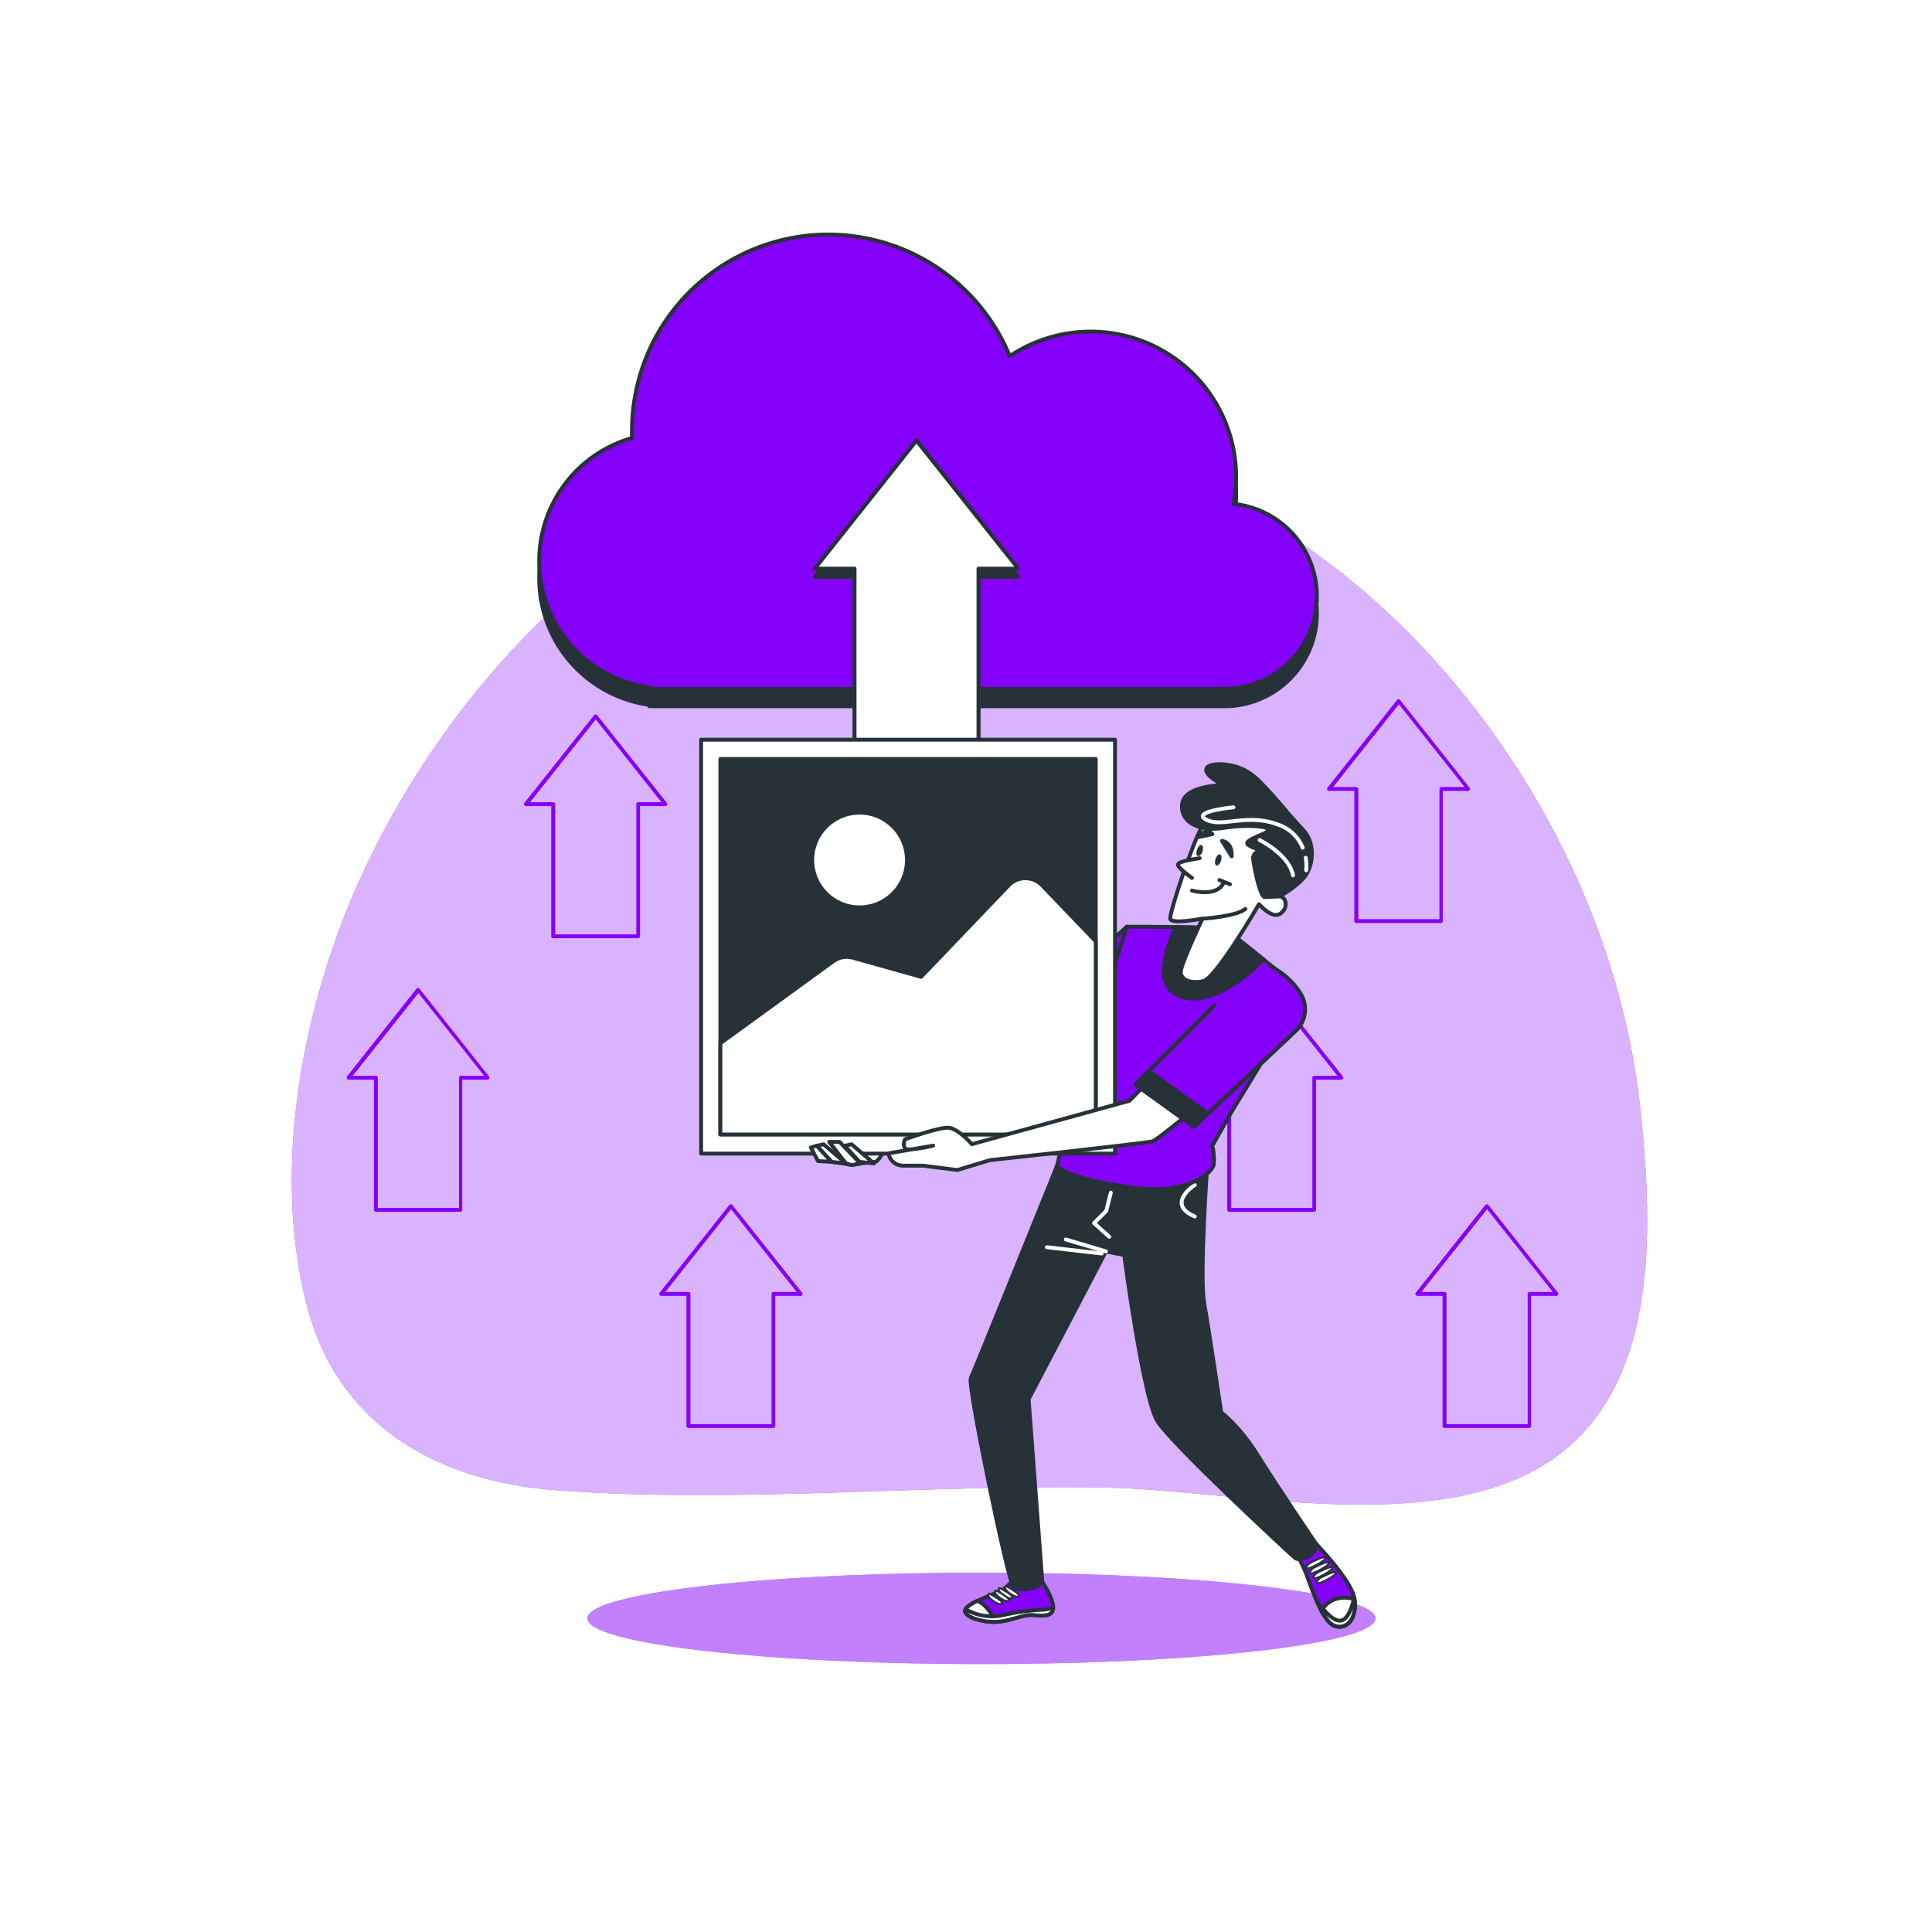 <svg class="animated" id="freepik_stories-image-upload" xmlns="http://www.w3.org/2000/svg" viewBox="0 0 500 500" version="1.1" xmlns:xlink="http://www.w3.org/1999/xlink" xmlns:svgjs="http://svgjs.com/svgjs"><style>svg#freepik_stories-image-upload:not(.animated) .animable {opacity: 0;}svg#freepik_stories-image-upload.animated #freepik--background-simple--inject-72 {animation: 1.5s Infinite  linear shake;animation-delay: 0s;}svg#freepik_stories-image-upload.animated #freepik--Arrows--inject-72 {animation: 1.5s Infinite  linear shake;animation-delay: 0s;}svg#freepik_stories-image-upload.animated #freepik--Floor--inject-72 {animation: 1.5s Infinite  linear shake;animation-delay: 0s;}svg#freepik_stories-image-upload.animated #freepik--Cloud--inject-72 {animation: 1.5s Infinite  linear shake;animation-delay: 0s;}svg#freepik_stories-image-upload.animated #freepik--Character--inject-72 {animation: 1.5s Infinite  linear shake;animation-delay: 0s;}            @keyframes shake {                10%, 90% {                    transform: translate3d(-1px, 0, 0);                  }                  20%, 80% {                    transform: translate3d(2px, 0, 0);                  }                  30%, 50%, 70% {                    transform: translate3d(-4px, 0, 0);                  }                  40%, 60% {                    transform: translate3d(4px, 0, 0);                  }            }        </style><g id="freepik--background-simple--inject-72" class="animable animator-active" style="transform-origin: 250.899px 250.402px;"><path d="M368.44,167.79C327.25,123.86,264.79,98,205.81,118.61c-49.06,17.12-89.63,59.53-111.69,106.79C78.6,258.66,70,301.75,79.45,338c8.2,31.44,34.4,45.42,64.36,47.66,47.38,3.55,94.93-1.59,142.34-.68,33.65.64,85,13.09,115-6.89,28.35-18.88,26.58-60,23.47-90.17C420,242.91,398.72,200.1,368.44,167.79Z" style="fill: #8400FB; transform-origin: 250.899px 250.402px;" id="elgdp45ojgfsv" class="animable"></path><g id="els9wygs1gg6g"><path d="M368.44,167.79C327.25,123.86,264.79,98,205.81,118.61c-49.06,17.12-89.63,59.53-111.69,106.79C78.6,258.66,70,301.75,79.45,338c8.2,31.44,34.4,45.42,64.36,47.66,47.38,3.55,94.93-1.59,142.34-.68,33.65.64,85,13.09,115-6.89,28.35-18.88,26.58-60,23.47-90.17C420,242.91,398.72,200.1,368.44,167.79Z" style="fill: rgb(255, 255, 255); opacity: 0.7; transform-origin: 250.899px 250.402px;" class="animable" id="ely00cdxb8j5g"></path></g></g><g id="freepik--Arrows--inject-72" class="animable" style="transform-origin: 246.507px 275.264px;"><path d="M119.27,313.61h-22a.5.5,0,0,1-.5-.5v-33.7H90.24a.49.49,0,0,1-.45-.28.51.51,0,0,1,0-.53l18-22.72a.51.51,0,0,1,.78,0l18,22.72a.5.5,0,0,1-.39.81h-6.56v33.7A.5.5,0,0,1,119.27,313.61Zm-21.48-1h21v-33.7a.5.5,0,0,1,.5-.5h6l-17-21.41-17,21.41h6a.5.5,0,0,1,.5.5Z" style="fill: #8400FB; transform-origin: 108.197px 284.654px;" id="elkuaxdehpba" class="animable"></path><path d="M340.11,313.61h-22a.5.5,0,0,1-.5-.5v-33.7h-6.56a.5.5,0,0,1-.39-.81l18.05-22.72a.51.51,0,0,1,.78,0l18.05,22.72a.5.5,0,0,1-.39.81h-6.56v33.7A.5.5,0,0,1,340.11,313.61Zm-21.48-1h21v-33.7a.5.5,0,0,1,.5-.5h6l-17-21.41-17,21.41h6a.5.5,0,0,1,.5.5Z" style="fill: #8400FB; transform-origin: 329.1px 284.654px;" id="el9uvb575s2wu" class="animable"></path><path d="M395.83,369.56h-22a.5.5,0,0,1-.5-.5v-33.7H366.8a.5.5,0,0,1-.39-.81l18-22.71a.51.51,0,0,1,.78,0l18,22.71a.5.5,0,0,1-.39.81h-6.56v33.7A.5.5,0,0,1,395.83,369.56Zm-21.47-1h21v-33.7a.5.5,0,0,1,.5-.5h6l-17-21.41-17,21.41h6a.51.51,0,0,1,.5.5Z" style="fill: #8400FB; transform-origin: 384.8px 340.609px;" id="eloocp881ockc" class="animable"></path><path d="M373,238.88H351a.5.5,0,0,1-.5-.5v-33.7h-6.56a.49.49,0,0,1-.45-.29.51.51,0,0,1,.06-.53l18-22.71a.52.52,0,0,1,.79,0l18,22.71a.51.51,0,0,1-.39.82h-6.56v33.7A.5.5,0,0,1,373,238.88Zm-21.47-1h21v-33.7a.5.5,0,0,1,.5-.5h6l-17-21.42-17,21.42h6a.5.5,0,0,1,.5.5Z" style="fill: #8400FB; transform-origin: 361.944px 209.924px;" id="eld0nakrl5zm4" class="animable"></path><path d="M165.16,242.81h-22a.5.5,0,0,1-.5-.5v-33.7h-6.55a.5.5,0,0,1-.4-.81l18.05-22.72a.51.51,0,0,1,.78,0l18.05,22.72a.5.5,0,0,1-.39.81h-6.56v33.7A.5.5,0,0,1,165.16,242.81Zm-21.48-1h21v-33.7a.5.5,0,0,1,.5-.5h6l-17-21.41-17,21.41h6a.5.5,0,0,1,.5.5Z" style="fill: #8400FB; transform-origin: 154.15px 213.854px;" id="el4nx9toajk82" class="animable"></path><path d="M200.16,369.56h-22a.5.5,0,0,1-.5-.5v-33.7h-6.56a.5.5,0,0,1-.39-.81l18.05-22.71a.51.51,0,0,1,.78,0l18.05,22.71a.5.5,0,0,1-.4.81h-6.55v33.7A.5.5,0,0,1,200.16,369.56Zm-21.48-1h21v-33.7a.5.5,0,0,1,.5-.5h6l-17-21.41-17,21.41h6a.5.5,0,0,1,.5.5Z" style="fill: #8400FB; transform-origin: 189.15px 340.609px;" id="elehlfngmempw" class="animable"></path></g><g id="freepik--Floor--inject-72" class="animable" style="transform-origin: 254px 418.83px;"><ellipse cx="254" cy="418.83" rx="102" ry="11.83" style="fill: #8400FB; transform-origin: 254px 418.83px;" id="eltzptyvtnnbl" class="animable"></ellipse><g id="elho0ifxfppb"><ellipse cx="254" cy="418.83" rx="102" ry="11.83" style="fill: rgb(255, 255, 255); opacity: 0.5; transform-origin: 254px 418.83px;" class="animable" id="eluin94dlutz"></ellipse></g></g><g id="freepik--Cloud--inject-72" class="animable" style="transform-origin: 240.181px 121.738px;"><path d="M319.27,134.91a37.65,37.65,0,0,0-57.94-38.24A50.8,50.8,0,0,0,163.55,116c0,.63,0,1.25,0,1.87a33.07,33.07,0,0,0,4.52,64.56v.35H317.65a24,24,0,0,0,1.62-47.86Z" style="fill: rgb(38, 50, 56); stroke: rgb(38, 50, 56); stroke-linecap: round; stroke-linejoin: round; transform-origin: 240.181px 123.988px;" id="el27lm320i9w9" class="animable"></path><path d="M319.27,130.41a37.65,37.65,0,0,0-57.94-38.24,50.8,50.8,0,0,0-97.78,19.32c0,.63,0,1.25,0,1.87a33.07,33.07,0,0,0,4.52,64.56v.35H317.65a24,24,0,0,0,1.62-47.86Z" style="fill: #8400FB; stroke: rgb(38, 50, 56); stroke-linecap: round; stroke-linejoin: round; transform-origin: 240.181px 119.483px;" id="elty9to7jy9re" class="animable"></path></g><g id="freepik--Character--inject-72" class="animable" style="transform-origin: 266.053px 267.513px;"><path d="M267.4,264.46l-6.29,3.3s-6.89,3-11.39,5.39-26.67,19.48-26.67,19.48l-4.49.3-2.7,1.8s-4.5.9-4.5,1.8.9,1.19,1.8,1.19a17.74,17.74,0,0,0,3.9-1.49s-3.05,4.46-1.85,4.46a46.7,46.7,0,0,1,5.17.83,58.66,58.66,0,0,1,6-.8c1.5,0,5.09-8.09,5.09-8.09s25.77-10.19,29.07-12.59,12.88-8.39,12.88-8.39Z" style="fill: rgb(255, 255, 255); stroke: rgb(38, 50, 56); stroke-linecap: round; stroke-linejoin: round; transform-origin: 242.39px 282.99px;" id="elvtcetsxk2m" class="animable"></path><polygon points="291.59 239.84 263.5 265.36 271.6 274.95 287.18 268.96 292.57 240.19 291.59 239.84" style="fill: #8400FB; stroke: rgb(38, 50, 56); stroke-linecap: round; stroke-linejoin: round; transform-origin: 278.035px 257.395px;" id="elnzcqb6kez6" class="animable"></polygon><polygon points="267.25 261.96 263.5 265.36 271.6 274.95 276.43 273.09 267.25 261.96" style="fill: rgb(38, 50, 56); stroke: rgb(38, 50, 56); stroke-linecap: round; stroke-linejoin: round; transform-origin: 269.965px 268.455px;" id="eleb9f7humgqw" class="animable"></polygon><path d="M340.62,399.53s8.92,9.28,9.83,13.83-1.27,8.56-4.91,7.46-6.92-12.37-7.83-14.37-2-4.19-2-4.19S338.44,398.62,340.62,399.53Z" style="fill: #8400FB; stroke: rgb(38, 50, 56); stroke-linecap: round; stroke-linejoin: round; transform-origin: 343.183px 410.194px;" id="elh21q4336wod" class="animable"></path><path d="M350.53,413.85c.66,4.34-1.49,8-5,7-1.27-.37-2.49-2-3.58-4C344.33,413,348.16,413.21,350.53,413.85Z" style="fill: rgb(255, 255, 255); stroke: rgb(38, 50, 56); stroke-linecap: round; stroke-linejoin: round; transform-origin: 346.299px 417.251px;" id="els7wejad3j7d" class="animable"></path><path d="M340.71,414.22c2,2.73,4.54,5.66,6.46,5.15s2.93-4.12,3.28-6c.9,4.54-1.28,8.52-4.91,7.43C343.76,420.29,342.08,417.34,340.71,414.22Z" style="fill: rgb(255, 255, 255); stroke: rgb(38, 50, 56); stroke-linecap: round; stroke-linejoin: round; transform-origin: 345.681px 417.176px;" id="el7cm8pc4mmdp" class="animable"></path><path d="M338.8,404.63s4-2.19,4.19-1.46-3.82,2.73-4.37,2.73S337.71,405.72,338.8,404.63Z" style="fill: rgb(255, 255, 255); stroke: rgb(38, 50, 56); stroke-linecap: round; stroke-linejoin: round; stroke-width: 0.5px; transform-origin: 340.545px 404.461px;" id="elx7erdlr2wm" class="animable"></path><path d="M339.71,405.9s4-2.18,4.19-1.45-3.82,2.73-4.37,2.73S338.62,407,339.71,405.9Z" style="fill: rgb(255, 255, 255); stroke: rgb(38, 50, 56); stroke-linecap: round; stroke-linejoin: round; stroke-width: 0.5px; transform-origin: 341.455px 405.74px;" id="els7slmmt2uq" class="animable"></path><path d="M340.62,407.18s4-2.19,4.19-1.46-3.82,2.73-4.37,2.73S339.53,408.27,340.62,407.18Z" style="fill: rgb(255, 255, 255); stroke: rgb(38, 50, 56); stroke-linecap: round; stroke-linejoin: round; stroke-width: 0.5px; transform-origin: 342.365px 407.011px;" id="elcxlb2gqlzdj" class="animable"></path><path d="M341.53,408.45s4-2.18,4.19-1.46-3.82,2.73-4.37,2.73S340.44,409.54,341.53,408.45Z" style="fill: rgb(255, 255, 255); stroke: rgb(38, 50, 56); stroke-linecap: round; stroke-linejoin: round; stroke-width: 0.5px; transform-origin: 343.275px 408.282px;" id="el7g9q9oxidyp" class="animable"></path><path d="M268.75,407.88s3.48,4.85,3.79,7.6-2,2.82-4.94,2.51-6.45,1.86-10.59,1.75-8.93-1.92-6.63-3.89,8.3-3.59,9.6-4.72a22.53,22.53,0,0,0,2.18-2.19Z" style="fill: #8400FB; stroke: rgb(38, 50, 56); stroke-linecap: round; stroke-linejoin: round; transform-origin: 261.175px 413.812px;" id="el85etr88fn17" class="animable"></path><path d="M250.38,415.85a11.87,11.87,0,0,1,2.64-1.57,8.8,8.8,0,0,1,4.34,5.46H257C252.86,419.63,248.08,417.82,250.38,415.85Z" style="fill: rgb(255, 255, 255); stroke: rgb(38, 50, 56); stroke-linecap: round; stroke-linejoin: round; transform-origin: 253.571px 417.01px;" id="elhfky8wl8hcf" class="animable"></path><path d="M260.36,410.49s4.27,2.23,3.19,2.67S259.23,411.1,260.36,410.49Z" style="fill: rgb(255, 255, 255); stroke: rgb(38, 50, 56); stroke-linecap: round; stroke-linejoin: round; stroke-width: 0.5px; transform-origin: 261.925px 411.851px;" id="elm67qqxxkhg" class="animable"></path><path d="M258.7,410.94s4.27,2.23,3.19,2.67S257.57,411.55,258.7,410.94Z" style="fill: rgb(255, 255, 255); stroke: rgb(38, 50, 56); stroke-linecap: round; stroke-linejoin: round; stroke-width: 0.5px; transform-origin: 260.265px 412.301px;" id="elit2ydz1zpi" class="animable"></path><path d="M257.74,411.6s4.27,2.23,3.19,2.67S256.61,412.21,257.74,411.6Z" style="fill: rgb(255, 255, 255); stroke: rgb(38, 50, 56); stroke-linecap: round; stroke-linejoin: round; stroke-width: 0.5px; transform-origin: 259.305px 412.961px;" id="elgihovc6qw8" class="animable"></path><path d="M256,412.4s4.27,2.23,3.19,2.67S254.85,413,256,412.4Z" style="fill: rgb(255, 255, 255); stroke: rgb(38, 50, 56); stroke-linecap: round; stroke-linejoin: round; stroke-width: 0.5px; transform-origin: 257.561px 413.761px;" id="elmstfodqzjbi" class="animable"></path><path d="M249.9,416.46a13.36,13.36,0,0,0,9.93,1.47,61.29,61.29,0,0,1,9.52-1.32,11.86,11.86,0,0,0,3.21-.54c-.08,2.17-2.24,2.21-5,1.92-2.94-.32-6.45,1.86-10.59,1.75C253.29,419.64,249.09,418.18,249.9,416.46Z" style="fill: rgb(255, 255, 255); stroke: rgb(38, 50, 56); stroke-linecap: round; stroke-linejoin: round; transform-origin: 261.179px 417.907px;" id="elr37s4bams7a" class="animable"></path><path d="M312.48,301s-2.1,29.24-.83,36.33,4.4,28.2,4.4,28.2,4.74,3.46,9.47,11.1,15.1,22.93,15.1,22.93.37,2.73-2.91,3.64c0,0-1.64.73-2.55,0s-32-29.48-35.67-35.48-8.55-42.92-8.55-42.92l-4.73-.91-20,38.22,3.48,46.46s.27,1.6-2,2.25-4.1.88-5.46-.29-11.89-52.05-11-53.87,21.07-51.84,21.07-51.84l1.63-4.18s19.11,2.18,27.66.54S311.76,298.24,312.48,301Z" style="fill: rgb(38, 50, 56); stroke: rgb(38, 50, 56); stroke-linecap: round; stroke-linejoin: round; transform-origin: 295.905px 355.377px;" id="elfq349wsnlm4" class="animable"></path><line x1="286.21" y1="323.86" x2="275.83" y2="320.77" style="fill: none; stroke: rgb(255, 255, 255); stroke-linecap: round; stroke-linejoin: round; transform-origin: 281.02px 322.315px;" id="ellj8pu3c8ti" class="animable"></line><line x1="285.11" y1="324.41" x2="270.92" y2="322.77" style="fill: none; stroke: rgb(255, 255, 255); stroke-linecap: round; stroke-linejoin: round; transform-origin: 278.015px 323.59px;" id="elqv8a32mtm5h" class="animable"></line><path d="M309.22,306.66s-7.68,4.9,0,8.17" style="fill: none; stroke: rgb(255, 255, 255); stroke-linecap: round; stroke-linejoin: round; transform-origin: 307.513px 310.745px;" id="ellbjgoai8ej" class="animable"></path><polyline points="287.48 308.66 286.3 313.38 283.14 316.54 287.08 320.08" style="fill: none; stroke: rgb(255, 255, 255); stroke-linecap: round; stroke-linejoin: round; transform-origin: 285.31px 314.37px;" id="elbqtc4x7oa0d" class="animable"></polyline><path d="M332.47,252.72c-7-5.68-15.69-12.54-15.69-12.54s-18.43-.42-25.19-.34l-9.5,30.32s-8.73,30.2-8.37,31.48,6.56,4.18,20.39,5.82,19.65-4.18,20-6a15.08,15.08,0,0,0-.36-4.92l4.73-8.37,15.65-25.74A7.49,7.49,0,0,0,332.47,252.72Z" style="fill: #8400FB; stroke: rgb(38, 50, 56); stroke-linecap: round; stroke-linejoin: round; transform-origin: 304.469px 273.789px;" id="ellqscanwojcq" class="animable"></path><path d="M327,248.29c-5.36-4.3-10.19-8.11-10.19-8.11s-6.12-.14-12.59-.24c-1.64,3.74-4.47,11.38-2.14,15.16C304.92,259.76,314.31,261.15,327,248.29Z" style="fill: rgb(38, 50, 56); stroke: rgb(38, 50, 56); stroke-linecap: round; stroke-linejoin: round; transform-origin: 314.098px 249.184px;" id="el3o44haotw" class="animable"></path><path d="M318.67,209s-5.27,1.46-7.46,4.73-8.55,22.39-8.37,24,8.37,0,8.37,0-5.64,11.83-5.64,13.83,2.55,3.1,5.82,2.37S325.83,234,325.83,234s3.31,3.84,5.4,2.52c2.4-1.51,1.64-4.55-.18-4.55s5.09-7.46,2.73-12.37S320.86,207.37,318.67,209Z" style="fill: rgb(255, 255, 255); stroke: rgb(38, 50, 56); stroke-linecap: round; stroke-linejoin: round; transform-origin: 318.557px 231.462px;" id="elsedgafvej3" class="animable"></path><path d="M316.67,203.19s-10.19,0-10.74,4.91,4.74,7.1,10.56,6.19,11.1-.55,11.83.36-7.1,2.73-5.28,4a5.88,5.88,0,0,0,3.64,1.1s-2.55.72-2.37,2.54,1.77,9.86,3,9.86,3.7-.16,3.7-.16a23,23,0,0,0,6.19-4.55c2.73-2.91,3.45-9.1,0-12.73s-6.19-7.16-8.92-10.07-5.28-6-10.74-6.73S309.21,199.36,316.67,203.19Z" style="fill: rgb(38, 50, 56); stroke: rgb(38, 50, 56); stroke-linecap: round; stroke-linejoin: round; transform-origin: 322.708px 214.96px;" id="el5y8jcnppsdk" class="animable"></path><path d="M337.92,222a11.53,11.53,0,0,1,.11,3.23" style="fill: none; stroke: rgb(255, 255, 255); stroke-linecap: round; stroke-linejoin: round; transform-origin: 338.008px 223.615px;" id="eln6mtg2rxw67" class="animable"></path><path d="M319.22,208.93s-11.17,1.09-7,3.22,10.68-1.86,18.81,1.36a10.43,10.43,0,0,1,6.11,5.86" style="fill: none; stroke: rgb(255, 255, 255); stroke-linecap: round; stroke-linejoin: round; transform-origin: 324.214px 214.15px;" id="el16vcbyddu0x" class="animable"></path><path d="M326,217.41s7.63,3.73,8.64,9.15" style="fill: none; stroke: rgb(255, 255, 255); stroke-linecap: round; stroke-linejoin: round; transform-origin: 330.32px 221.985px;" id="elyswrvwv0rqm" class="animable"></path><path d="M311.21,237.76s8.74-.54,11.1-2.54" style="fill: none; stroke: rgb(38, 50, 56); stroke-linecap: round; stroke-linejoin: round; transform-origin: 316.76px 236.49px;" id="eljaw318wvi3" class="animable"></path><path d="M308.48,230.48s6.37,1.82,8.19-2" style="fill: none; stroke: rgb(38, 50, 56); stroke-linecap: round; stroke-linejoin: round; transform-origin: 312.575px 229.697px;" id="elqt4aaixxuy" class="animable"></path><line x1="315.58" y1="227.75" x2="318.31" y2="228.85" style="fill: none; stroke: rgb(38, 50, 56); stroke-linecap: round; stroke-linejoin: round; transform-origin: 316.945px 228.3px;" id="el76lt0jopcl" class="animable"></line><path d="M310.48,222.11s-5.64.73-5.64,1.64,3.64,3.46,3.64,3.46" style="fill: rgb(255, 255, 255); stroke: rgb(38, 50, 56); stroke-linecap: round; stroke-linejoin: round; transform-origin: 307.66px 224.66px;" id="elz09muzc0a4r" class="animable"></path><path d="M311.2,220.36c-.26.79-.79,1.32-1.19,1.19s-.5-.87-.23-1.66.79-1.32,1.19-1.19S311.47,219.58,311.2,220.36Z" style="fill: rgb(38, 50, 56); transform-origin: 310.49px 220.125px;" id="elcvsd1lyt5ds" class="animable"></path><path d="M316,222.79c-.27.79-.8,1.32-1.19,1.19s-.5-.88-.24-1.66.8-1.32,1.19-1.19S316.25,222,316,222.79Z" style="fill: rgb(38, 50, 56); transform-origin: 315.283px 222.555px;" id="elg2gbpe296d" class="animable"></path><path d="M316.25,217.62s2.76.25,2.5,4Z" style="fill: rgb(38, 50, 56); stroke: rgb(38, 50, 56); stroke-linecap: round; stroke-linejoin: round; transform-origin: 317.509px 219.62px;" id="el2cg12wwbwrp" class="animable"></path><path d="M313.75,215.87s-1.51-2-3.51.75Z" style="fill: rgb(38, 50, 56); stroke: rgb(38, 50, 56); stroke-linecap: round; stroke-linejoin: round; transform-origin: 311.995px 215.894px;" id="el2hmnwjtjuf" class="animable"></path><polygon points="263.53 149.31 237.19 116.16 210.86 149.31 221.16 149.31 221.16 199.22 253.23 199.22 253.23 149.31 263.53 149.31" style="fill: rgb(38, 50, 56); stroke: rgb(38, 50, 56); stroke-linecap: round; stroke-linejoin: round; transform-origin: 237.195px 157.69px;" id="eli0zgqo8e5j" class="animable"></polygon><polygon points="263.53 147.16 237.19 114.01 210.86 147.16 221.16 147.16 221.16 197.07 253.23 197.07 253.23 147.16 263.53 147.16" style="fill: rgb(255, 255, 255); stroke: rgb(38, 50, 56); stroke-linecap: round; stroke-linejoin: round; transform-origin: 237.195px 155.54px;" id="elfgunk9jodch" class="animable"></polygon><rect x="181.45" y="191.44" width="107.11" height="107.11" style="fill: rgb(255, 255, 255); stroke: rgb(38, 50, 56); stroke-linecap: round; stroke-linejoin: round; transform-origin: 235.005px 244.995px;" id="el6bs83xoopd4" class="animable"></rect><rect x="186.43" y="196.42" width="97.15" height="97.15" style="fill: rgb(38, 50, 56); stroke: rgb(38, 50, 56); stroke-linecap: round; stroke-linejoin: round; transform-origin: 235.005px 244.995px;" id="elb82snvqtmdh" class="animable"></rect><path d="M261.05,229.13l-22.66,23.68-17.64-4.94a6,6,0,0,0-5.13.92L186.43,270v23.61h97.15v-50l-13.9-14.49A6,6,0,0,0,261.05,229.13Z" style="fill: rgb(255, 255, 255); stroke: rgb(38, 50, 56); stroke-linecap: round; stroke-linejoin: round; transform-origin: 235.005px 260.452px;" id="ele033mybzt8a" class="animable"></path><g id="elqxzs6lgyfn"><circle cx="222.46" cy="222.57" r="12.26" style="fill: rgb(255, 255, 255); stroke: rgb(38, 50, 56); stroke-linecap: round; stroke-linejoin: round; transform-origin: 222.46px 222.57px; transform: rotate(-67.68deg);" class="animable" id="elnzzu10wxmd"></circle></g><path d="M319.09,257.35l-26.77,27.52-40.8,11.24s-3.64-4.23-6.26-4.26-11.06,3-11.06,3-1.07,2.62,1,2.64a36.81,36.81,0,0,0,6.31-1l-11.57,2h0a3.77,3.77,0,0,0,3.69,3.18l5.21,0,8.91,1.13,8.43-2.55s39.94-4.35,42.05-4.86,36-29.6,36-29.6,3.83-3.37,2.37-7.28-8.93-6.68-8.93-6.68" style="fill: rgb(255, 255, 255); stroke: rgb(38, 50, 56); stroke-linecap: round; stroke-linejoin: round; transform-origin: 283.436px 277.315px;" id="eliux99tag8qr" class="animable"></path><path d="M314.26,260.22l-20.41,20.47L309,291.62l26.32-24.79a7.71,7.71,0,0,0,1.35-9.58l-.09-.14a19.42,19.42,0,0,0-7.72-7" style="fill: #8400FB; stroke: rgb(38, 50, 56); stroke-linecap: round; stroke-linejoin: round; transform-origin: 315.805px 270.865px;" id="eli73mq2akji" class="animable"></path><polygon points="309.04 291.62 312.6 288.26 297.37 277.16 293.85 280.69 309.04 291.62" style="fill: rgb(38, 50, 56); stroke: rgb(38, 50, 56); stroke-linecap: round; stroke-linejoin: round; transform-origin: 303.225px 284.39px;" id="elqffha2bmbvj" class="animable"></polygon><polygon points="211.36 296.53 215.21 300.69 218.94 301.1 213.15 296.14 211.36 296.53" style="fill: rgb(255, 255, 255); stroke: rgb(38, 50, 56); stroke-linecap: round; stroke-linejoin: round; transform-origin: 215.15px 298.62px;" id="el9gasbjmqfmt" class="animable"></polygon><polygon points="218.6 296.53 222.45 300.69 226.17 301.1 220.38 296.14 218.6 296.53" style="fill: rgb(255, 255, 255); stroke: rgb(38, 50, 56); stroke-linecap: round; stroke-linejoin: round; transform-origin: 222.385px 298.62px;" id="elqsuuevutudg" class="animable"></polygon><polygon points="218.94 301.1 214.59 295.52 217.28 295.52 222.66 301.1 220.38 301.52 218.94 301.1" style="fill: rgb(255, 255, 255); stroke: rgb(38, 50, 56); stroke-linecap: round; stroke-linejoin: round; transform-origin: 218.625px 298.52px;" id="elmmxnaaoef1d" class="animable"></polygon><polygon points="209.84 296.97 211.7 300.48 215.21 300.69 211.36 296.53 209.84 296.97" style="fill: rgb(255, 255, 255); stroke: rgb(38, 50, 56); stroke-linecap: round; stroke-linejoin: round; transform-origin: 212.525px 298.61px;" id="ellaz07o5cfxe" class="animable"></polygon></g><defs>     <filter id="active" height="200%">         <feMorphology in="SourceAlpha" result="DILATED" operator="dilate" radius="2"></feMorphology>                <feFlood flood-color="#32DFEC" flood-opacity="1" result="PINK"></feFlood>        <feComposite in="PINK" in2="DILATED" operator="in" result="OUTLINE"></feComposite>        <feMerge>            <feMergeNode in="OUTLINE"></feMergeNode>            <feMergeNode in="SourceGraphic"></feMergeNode>        </feMerge>    </filter>    <filter id="hover" height="200%">        <feMorphology in="SourceAlpha" result="DILATED" operator="dilate" radius="2"></feMorphology>                <feFlood flood-color="#ff0000" flood-opacity="0.5" result="PINK"></feFlood>        <feComposite in="PINK" in2="DILATED" operator="in" result="OUTLINE"></feComposite>        <feMerge>            <feMergeNode in="OUTLINE"></feMergeNode>            <feMergeNode in="SourceGraphic"></feMergeNode>        </feMerge>            <feColorMatrix type="matrix" values="0   0   0   0   0                0   1   0   0   0                0   0   0   0   0                0   0   0   1   0 "></feColorMatrix>    </filter></defs></svg>